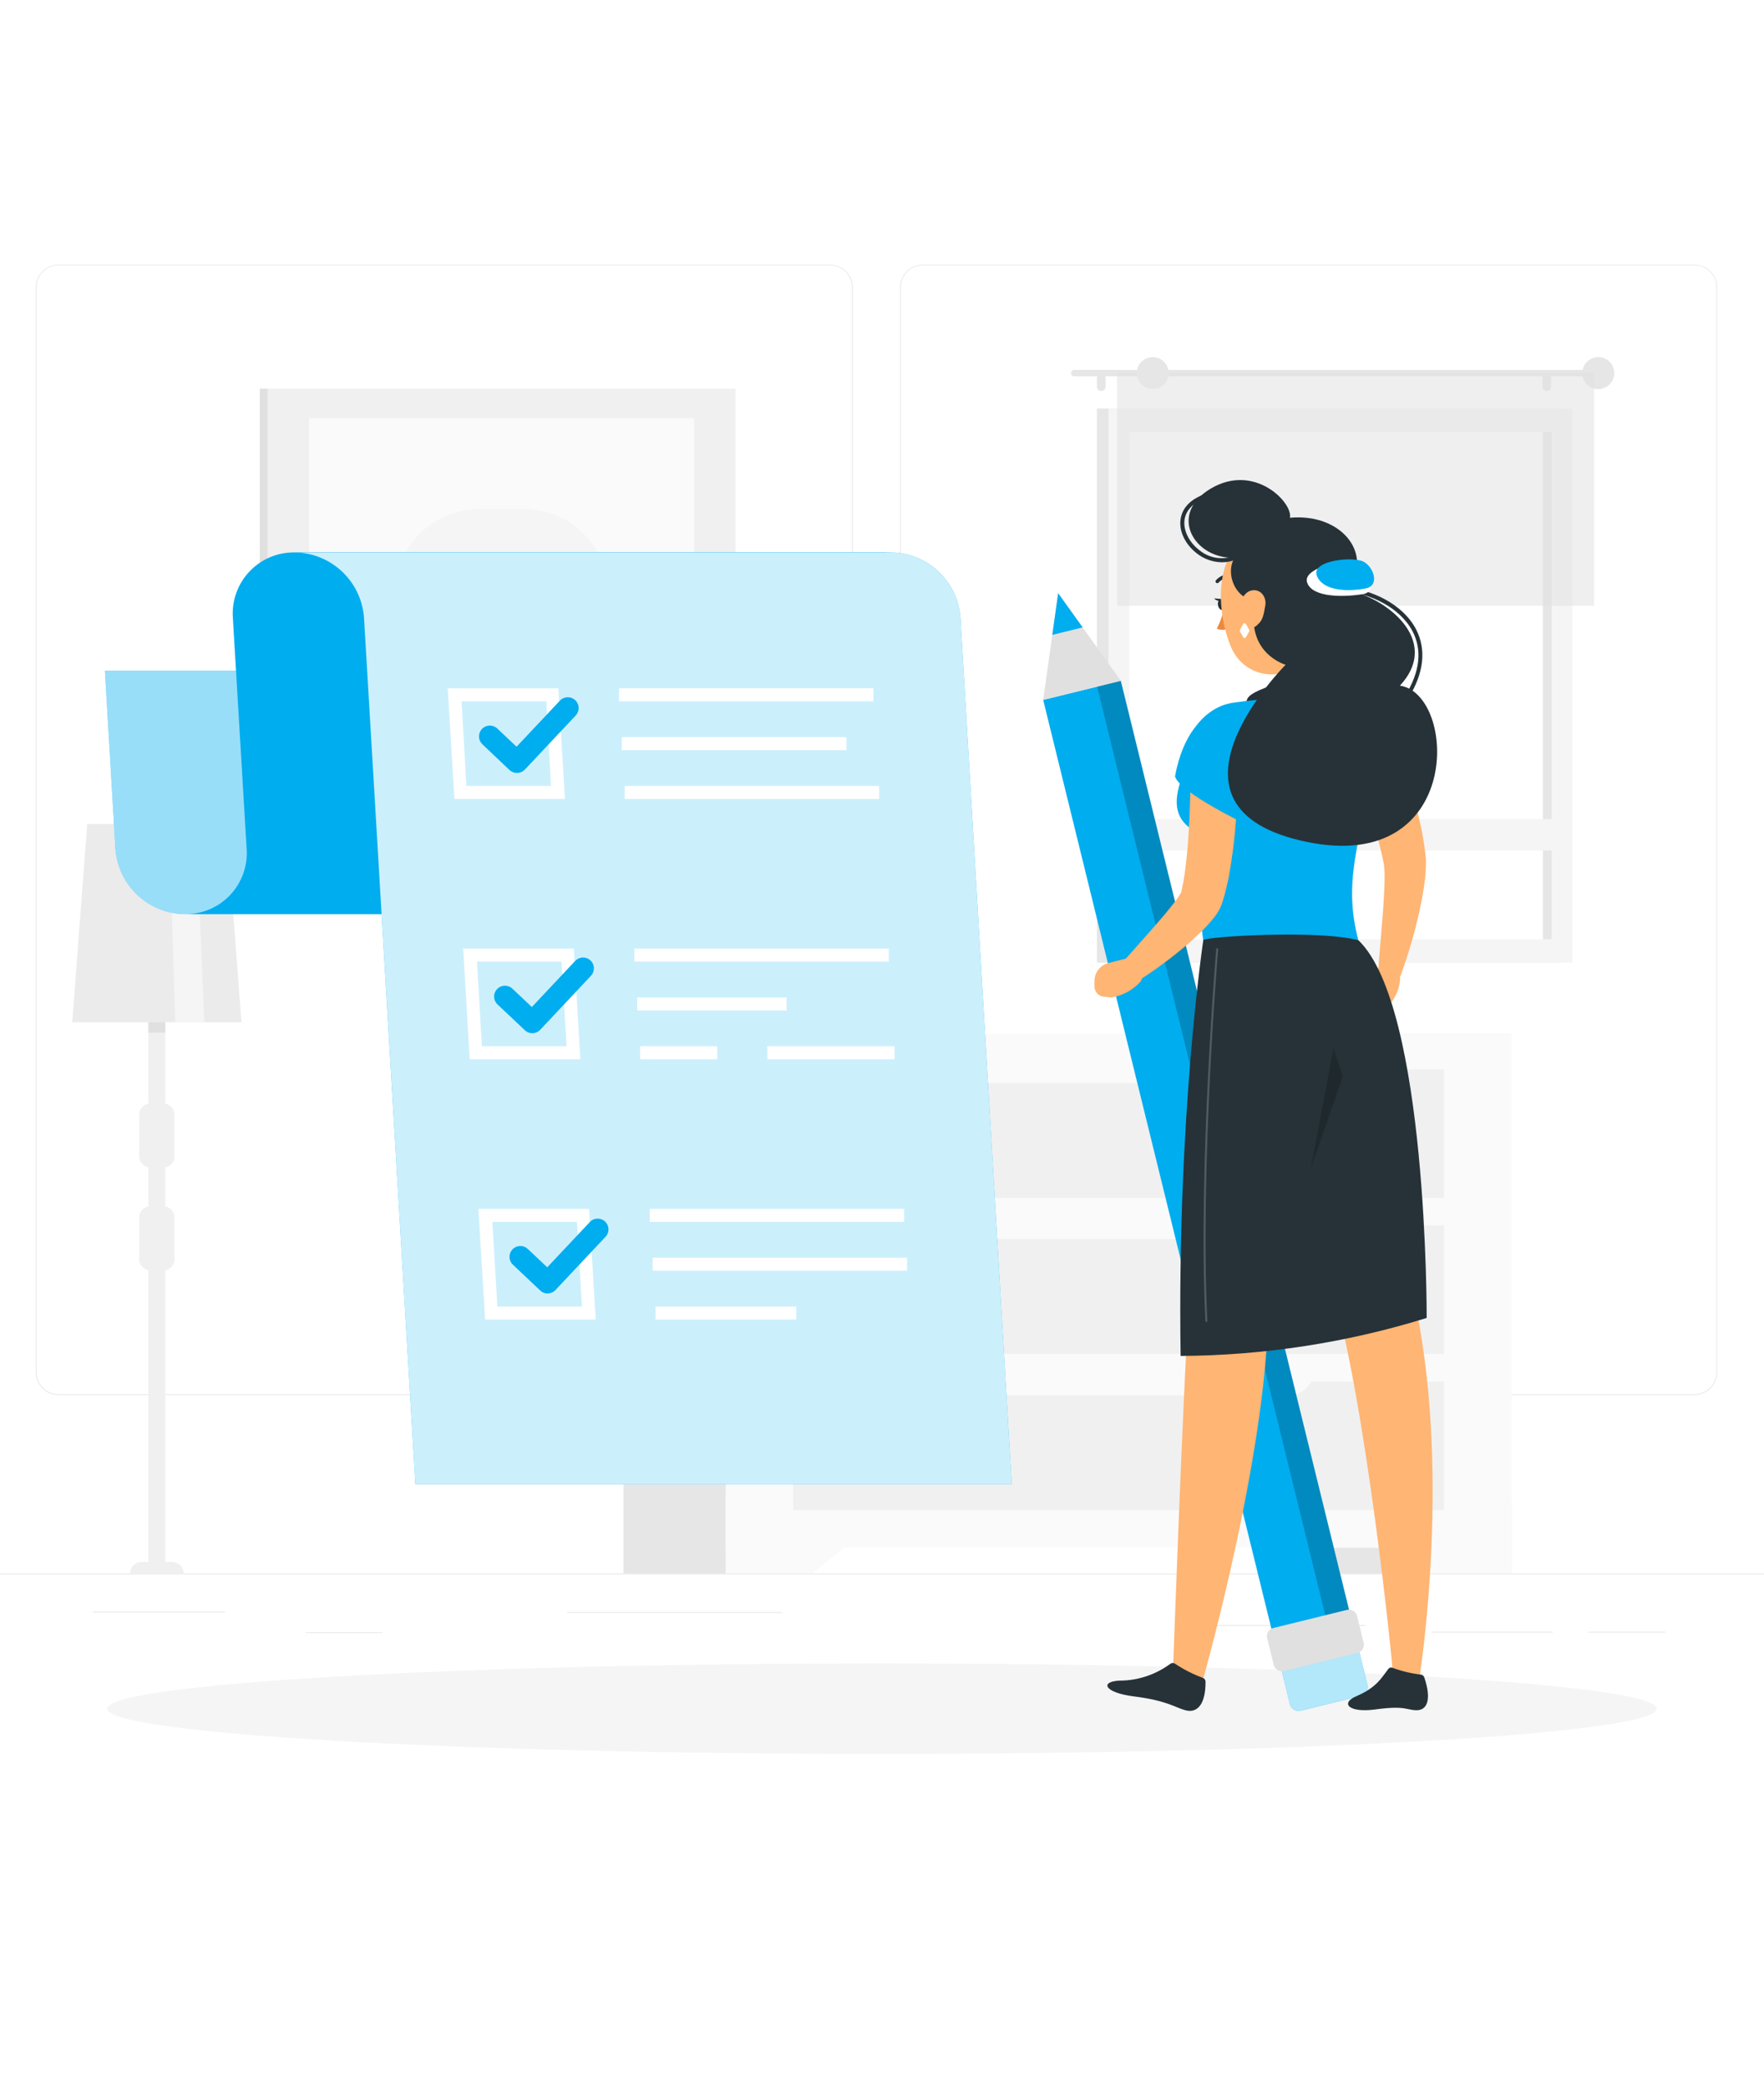 <svg width="240" height="284" viewBox="0 0 240 284" fill="none" xmlns="http://www.w3.org/2000/svg">
<rect x="0" y="0" width="240" height="284" fill="#808080" stroke="none"/>
<g clip-path="url(#clip0)">
<rect width="240" height="284" fill="white"/>
<path d="M255.922 213.984H-15.922V214.12H255.922V213.984Z" fill="#EBEBEB"/>
<path d="M30.607 219.16H12.6V219.296H30.607V219.16Z" fill="#EBEBEB"/>
<path d="M106.408 219.231H77.124V219.367H106.408V219.231Z" fill="#EBEBEB"/>
<path d="M52.017 221.966H41.584V222.102H52.017V221.966Z" fill="#EBEBEB"/>
<path d="M226.563 221.901H216.108V222.036H226.563V221.901Z" fill="#EBEBEB"/>
<path d="M211.264 221.901H194.795V222.036H211.264V221.901Z" fill="#EBEBEB"/>
<path d="M185.726 221.003H162.587V221.139H185.726V221.003Z" fill="#EBEBEB"/>
<path d="M112.932 189.736H7.951C7.129 189.734 6.34 189.407 5.759 188.825C5.178 188.243 4.852 187.454 4.852 186.631V39.058C4.859 38.24 5.189 37.458 5.769 36.882C6.349 36.306 7.133 35.982 7.951 35.981H112.932C113.755 35.981 114.545 36.308 115.127 36.89C115.709 37.472 116.037 38.262 116.037 39.085V186.631C116.037 187.455 115.709 188.244 115.127 188.827C114.545 189.409 113.755 189.736 112.932 189.736ZM7.951 36.089C7.165 36.091 6.411 36.404 5.856 36.961C5.3 37.517 4.988 38.272 4.988 39.058V186.631C4.988 187.418 5.3 188.172 5.856 188.729C6.411 189.285 7.165 189.599 7.951 189.6H112.932C113.719 189.599 114.473 189.285 115.03 188.729C115.586 188.173 115.899 187.418 115.901 186.631V39.058C115.899 38.271 115.586 37.517 115.03 36.96C114.473 36.404 113.719 36.091 112.932 36.089H7.951Z" fill="#EBEBEB"/>
<path d="M230.538 189.736H125.551C124.728 189.734 123.94 189.407 123.358 188.825C122.776 188.243 122.448 187.454 122.447 186.631V39.058C122.455 38.24 122.786 37.458 123.367 36.882C123.948 36.306 124.733 35.982 125.551 35.981H230.538C231.354 35.983 232.137 36.308 232.716 36.884C233.295 37.46 233.624 38.241 233.631 39.058V186.631C233.631 187.453 233.306 188.241 232.726 188.823C232.146 189.405 231.359 189.733 230.538 189.736ZM125.551 36.089C124.764 36.091 124.01 36.404 123.454 36.96C122.897 37.517 122.584 38.271 122.583 39.058V186.631C122.584 187.418 122.897 188.173 123.454 188.729C124.01 189.285 124.764 189.599 125.551 189.6H230.538C231.325 189.599 232.079 189.285 232.635 188.729C233.192 188.173 233.505 187.418 233.506 186.631V39.058C233.505 38.271 233.192 37.517 232.635 36.96C232.079 36.404 231.325 36.091 230.538 36.089H125.551Z" fill="#EBEBEB"/>
<path d="M212.362 55.564H149.24V130.93H212.362V55.564Z" fill="#E6E6E6"/>
<path d="M213.939 55.564H150.816V130.93H213.939V55.564Z" fill="#F5F5F5"/>
<path d="M211.111 127.75V58.739H153.649V127.75H211.111Z" fill="white"/>
<path d="M211.106 127.75V58.739H209.915V127.75H211.106Z" fill="#E6E6E6"/>
<path d="M212.764 111.401H151.985V115.669H212.764V111.401Z" fill="#F5F5F5"/>
<path d="M217.021 50.307H146.157C146.041 50.307 145.931 50.353 145.849 50.434C145.768 50.516 145.722 50.626 145.722 50.742C145.722 50.857 145.768 50.968 145.849 51.049C145.931 51.131 146.041 51.177 146.157 51.177H217.021C217.136 51.177 217.247 51.131 217.329 51.049C217.41 50.968 217.456 50.857 217.456 50.742C217.456 50.626 217.41 50.516 217.329 50.434C217.247 50.353 217.136 50.307 217.021 50.307Z" fill="#E6E6E6"/>
<path d="M217.456 52.916C218.658 52.916 219.631 51.943 219.631 50.742C219.631 49.541 218.658 48.567 217.456 48.567C216.255 48.567 215.282 49.541 215.282 50.742C215.282 51.943 216.255 52.916 217.456 52.916Z" fill="#E6E6E6"/>
<path d="M149.827 53.178C149.671 53.178 149.522 53.116 149.412 53.005C149.302 52.895 149.24 52.746 149.24 52.59V51.329C149.241 51.174 149.303 51.025 149.413 50.915C149.523 50.806 149.672 50.743 149.827 50.742C149.983 50.742 150.132 50.804 150.242 50.914C150.352 51.024 150.414 51.173 150.414 51.329V52.59C150.414 52.746 150.352 52.895 150.242 53.005C150.132 53.116 149.983 53.178 149.827 53.178Z" fill="#E6E6E6"/>
<path d="M210.453 53.178C210.298 53.178 210.148 53.116 210.038 53.005C209.928 52.895 209.866 52.746 209.866 52.59V51.329C209.868 51.174 209.93 51.025 210.04 50.915C210.15 50.806 210.298 50.743 210.453 50.742C210.609 50.742 210.758 50.804 210.869 50.914C210.979 51.024 211.041 51.173 211.041 51.329V52.59C211.041 52.746 210.979 52.895 210.869 53.005C210.758 53.116 210.609 53.178 210.453 53.178Z" fill="#E6E6E6"/>
<path opacity="0.5" d="M216.88 50.742H151.985V82.395H216.88V50.742Z" fill="#E0E0E0"/>
<path d="M156.83 52.916C158.031 52.916 159.004 51.943 159.004 50.742C159.004 49.541 158.031 48.567 156.83 48.567C155.628 48.567 154.655 49.541 154.655 50.742C154.655 51.943 155.628 52.916 156.83 52.916Z" fill="#E6E6E6"/>
<path d="M32.852 139.026H9.827L11.866 112.075H30.813L32.852 139.026Z" fill="#EBEBEB"/>
<path d="M27.801 139.026H23.843L23 112.075H26.654L27.801 139.026Z" fill="#F5F5F5"/>
<path d="M22.495 139.026H20.189V213.984H22.495V139.026Z" fill="#F0F0F0"/>
<path d="M22.212 150.068H20.472C19.625 150.068 18.939 150.755 18.939 151.602V157.261C18.939 158.108 19.625 158.795 20.472 158.795H22.212C23.059 158.795 23.745 158.108 23.745 157.261V151.602C23.745 150.755 23.059 150.068 22.212 150.068Z" fill="#F0F0F0"/>
<path d="M22.212 164.052H20.472C19.625 164.052 18.939 164.739 18.939 165.585V171.245C18.939 172.092 19.625 172.778 20.472 172.778H22.212C23.059 172.778 23.745 172.092 23.745 171.245V165.585C23.745 164.739 23.059 164.052 22.212 164.052Z" fill="#F0F0F0"/>
<path d="M24.985 213.984H17.694C17.694 213.572 17.858 213.177 18.149 212.885C18.441 212.593 18.836 212.43 19.249 212.43H23.43C23.842 212.43 24.238 212.593 24.529 212.885C24.821 213.177 24.985 213.572 24.985 213.984Z" fill="#F0F0F0"/>
<path d="M22.495 139.026H20.189V140.434H22.495V139.026Z" fill="#E0E0E0"/>
<path d="M36.44 116.664L100.074 116.664L100.074 52.857L36.44 52.857L36.44 116.664Z" fill="#F0F0F0"/>
<path d="M36.44 52.857H35.342V116.664H36.44V52.857Z" fill="#E0E0E0"/>
<path d="M42.062 112.63H94.457V56.886L42.062 56.886L42.062 112.63Z" fill="#FAFAFA"/>
<path d="M65.245 100.277H71.28C77.67 100.277 82.85 95.097 82.85 88.708V80.808C82.85 74.418 77.67 69.238 71.28 69.238H65.245C58.855 69.238 53.675 74.418 53.675 80.808V88.708C53.675 95.097 58.855 100.277 65.245 100.277Z" fill="#F5F5F5"/>
<path d="M205.642 140.608H181.42V213.979H205.642V140.608Z" fill="#E6E6E6"/>
<path d="M193.817 213.984H205.642V203.856H181.42L193.817 213.984Z" fill="#FAFAFA"/>
<path d="M109.045 140.608H84.823V213.979H109.045V140.608Z" fill="#E6E6E6"/>
<path d="M205.636 140.608H98.725V210.494H205.636V140.608Z" fill="#FAFAFA"/>
<path d="M110.551 213.984H98.731V203.856H122.952L110.551 213.984Z" fill="#FAFAFA"/>
<path d="M196.47 166.651H107.903V184.141H196.47V166.651Z" fill="#F0F0F0"/>
<path d="M196.47 187.882H107.903V205.372H196.47V187.882Z" fill="#F0F0F0"/>
<path d="M175.375 168.521H128.993C128.096 168.521 127.236 168.165 126.601 167.531C125.967 166.896 125.611 166.036 125.611 165.139H178.756C178.757 165.584 178.67 166.024 178.5 166.434C178.331 166.845 178.082 167.218 177.768 167.532C177.453 167.846 177.08 168.096 176.67 168.265C176.259 168.435 175.819 168.522 175.375 168.521Z" fill="#FAFAFA"/>
<path d="M196.47 145.425H107.903V162.916H196.47V145.425Z" fill="#F0F0F0"/>
<path d="M175.375 147.296H128.993C128.095 147.294 127.235 146.937 126.601 146.302C125.967 145.666 125.611 144.806 125.611 143.908H178.756C178.757 144.353 178.67 144.793 178.501 145.204C178.331 145.615 178.082 145.989 177.768 146.303C177.454 146.618 177.081 146.867 176.67 147.038C176.259 147.208 175.819 147.296 175.375 147.296Z" fill="#FAFAFA"/>
<path d="M175.375 189.752H128.993C128.095 189.751 127.235 189.393 126.601 188.758C125.967 188.123 125.611 187.262 125.611 186.365H178.756C178.757 186.81 178.67 187.25 178.501 187.661C178.331 188.072 178.082 188.445 177.768 188.76C177.454 189.074 177.081 189.324 176.67 189.494C176.259 189.665 175.819 189.752 175.375 189.752Z" fill="#FAFAFA"/>
<path d="M120 238.537C178.22 238.537 225.416 235.782 225.416 232.383C225.416 228.984 178.22 226.228 120 226.228C61.78 226.228 14.584 228.984 14.584 232.383C14.584 235.782 61.78 238.537 120 238.537Z" fill="#F5F5F5"/>
<path d="M25.153 124.325H106.294C103.885 124.295 101.576 123.36 99.826 121.706C98.075 120.052 97.011 117.8 96.844 115.397L95.409 91.214H14.274L15.704 115.397C15.87 117.8 16.935 120.052 18.686 121.706C20.436 123.36 22.745 124.295 25.153 124.325Z" fill="#00ADEF"/>
<path opacity="0.6" d="M25.153 124.325H106.294C103.885 124.295 101.576 123.36 99.826 121.706C98.075 120.052 97.011 117.8 96.844 115.397L95.409 91.214H14.274L15.704 115.397C15.87 117.8 16.935 120.052 18.686 121.706C20.436 123.36 22.745 124.295 25.153 124.325Z" fill="white"/>
<path d="M112.307 75.126H40.078C38.926 75.113 37.785 75.338 36.725 75.789C35.665 76.239 34.71 76.905 33.921 77.744C33.132 78.582 32.526 79.576 32.141 80.661C31.755 81.746 31.6 82.9 31.683 84.048L33.553 115.403C33.639 116.552 33.484 117.706 33.1 118.792C32.715 119.878 32.109 120.872 31.319 121.711C30.53 122.55 29.574 123.215 28.514 123.665C27.453 124.115 26.311 124.34 25.159 124.325H106.294C107.446 124.34 108.588 124.115 109.649 123.665C110.709 123.215 111.664 122.55 112.454 121.711C113.243 120.872 113.85 119.878 114.234 118.792C114.619 117.706 114.774 116.552 114.688 115.403L114.889 118.795L112.834 84.07C112.746 82.919 112.898 81.763 113.281 80.674C113.664 79.586 114.27 78.589 115.06 77.748C115.85 76.906 116.806 76.239 117.868 75.787C118.93 75.336 120.075 75.111 121.229 75.126H112.307Z" fill="#00ADEF"/>
<path d="M121.229 75.126H40.078C42.486 75.153 44.795 76.087 46.547 77.74C48.298 79.393 49.362 81.645 49.527 84.048L56.513 201.86H137.648L130.678 84.07C130.516 81.664 129.453 79.408 127.702 77.751C125.951 76.093 123.64 75.156 121.229 75.126Z" fill="#00ADEF"/>
<path opacity="0.8" d="M121.229 75.126H40.078C42.486 75.153 44.795 76.087 46.547 77.74C48.298 79.393 49.362 81.645 49.527 84.048L56.513 201.86H137.648L130.678 84.07C130.516 81.664 129.453 79.408 127.702 77.751C125.951 76.093 123.64 75.156 121.229 75.126Z" fill="white"/>
<path d="M76.864 108.661H61.825L60.917 93.612H75.961L76.864 108.661ZM63.456 106.889H74.966L74.33 95.379H62.798L63.456 106.889Z" fill="white"/>
<path d="M78.962 144.061H63.907L63.016 129.006H78.071L78.962 144.061ZM65.571 142.288H77.081L76.401 130.778H64.892L65.571 142.288Z" fill="white"/>
<path d="M81.056 179.46H66.001L65.087 164.405H80.142L81.056 179.46ZM67.67 177.688H79.18L78.495 166.178H66.985L67.67 177.688Z" fill="white"/>
<path d="M118.826 93.606H84.214V95.379H118.826V93.606Z" fill="white"/>
<path d="M115.15 100.25H84.606V102.023H115.15V100.25Z" fill="white"/>
<path d="M119.609 106.889H84.997V108.661H119.609V106.889Z" fill="white"/>
<path d="M120.919 129.006H86.307V130.778H120.919V129.006Z" fill="white"/>
<path d="M107.017 135.65H86.699V137.422H107.017V135.65Z" fill="white"/>
<path d="M97.584 142.288H87.096V144.061H97.584V142.288Z" fill="white"/>
<path d="M121.707 142.288H104.402V144.061H121.707V142.288Z" fill="white"/>
<path d="M123.012 164.405H88.401V166.178H123.012V164.405Z" fill="white"/>
<path d="M123.409 171.049H88.798V172.822H123.409V171.049Z" fill="white"/>
<path d="M108.333 177.688H89.189V179.46H108.333V177.688Z" fill="white"/>
<path d="M70.323 105.116C69.947 105.117 69.585 104.973 69.312 104.714L65.631 101.223C65.49 101.09 65.377 100.931 65.298 100.754C65.219 100.577 65.176 100.386 65.171 100.193C65.16 99.802 65.305 99.422 65.574 99.138C65.843 98.854 66.214 98.689 66.605 98.678C66.996 98.667 67.375 98.812 67.659 99.081L70.28 101.555L76.179 95.286C76.447 95.001 76.817 94.835 77.208 94.823C77.599 94.811 77.979 94.956 78.264 95.224C78.549 95.492 78.715 95.862 78.727 96.253C78.739 96.644 78.594 97.024 78.326 97.309L71.416 104.654C71.284 104.796 71.124 104.91 70.946 104.99C70.769 105.069 70.577 105.112 70.383 105.116H70.323Z" fill="#00ADEF"/>
<path d="M72.422 140.516C72.045 140.517 71.683 140.373 71.41 140.113L67.713 136.623C67.568 136.491 67.45 136.332 67.367 136.154C67.283 135.977 67.237 135.784 67.229 135.588C67.221 135.392 67.252 135.196 67.321 135.013C67.39 134.829 67.495 134.661 67.63 134.518C67.764 134.375 67.926 134.261 68.106 134.182C68.285 134.102 68.479 134.06 68.675 134.056C68.871 134.053 69.066 134.089 69.248 134.161C69.43 134.234 69.596 134.343 69.736 134.481L72.362 136.955L78.255 130.686C78.524 130.401 78.894 130.234 79.285 130.223C79.676 130.211 80.056 130.355 80.341 130.623C80.625 130.892 80.792 131.262 80.804 131.653C80.815 132.044 80.671 132.424 80.403 132.708L73.493 140.054C73.361 140.195 73.202 140.309 73.026 140.389C72.849 140.468 72.659 140.511 72.465 140.516H72.422Z" fill="#00ADEF"/>
<path d="M74.515 175.921C74.138 175.92 73.775 175.774 73.504 175.513L69.806 172.022C69.661 171.891 69.543 171.732 69.46 171.554C69.376 171.376 69.329 171.184 69.322 170.988C69.314 170.792 69.345 170.596 69.414 170.412C69.483 170.228 69.588 170.06 69.723 169.918C69.857 169.775 70.019 169.66 70.199 169.581C70.378 169.502 70.572 169.459 70.768 169.456C70.964 169.452 71.159 169.488 71.341 169.561C71.523 169.634 71.689 169.743 71.829 169.88L74.455 172.354L80.354 166.085C80.63 165.848 80.984 165.722 81.349 165.73C81.713 165.739 82.061 165.882 82.325 166.132C82.59 166.382 82.753 166.721 82.783 167.084C82.812 167.447 82.706 167.808 82.485 168.097L75.575 175.442C75.442 175.584 75.282 175.698 75.105 175.777C74.927 175.856 74.736 175.9 74.542 175.904L74.515 175.921Z" fill="#00ADEF"/>
<path d="M152.489 92.591L141.93 95.187L173.442 223.384L184.001 220.789L152.489 92.591Z" fill="#00ADEF"/>
<path opacity="0.2" d="M152.483 92.591L149.268 93.381L180.78 221.578L183.995 220.788L152.483 92.591Z" fill="black"/>
<path d="M183.204 222.696L175.02 224.707C174.364 224.868 173.963 225.531 174.124 226.187L175.495 231.762C175.656 232.419 176.318 232.82 176.974 232.658L185.158 230.647C185.814 230.486 186.215 229.823 186.054 229.167L184.683 223.591C184.522 222.935 183.86 222.534 183.204 222.696Z" fill="#00ADEF"/>
<path opacity="0.7" d="M183.204 222.696L175.02 224.707C174.364 224.868 173.963 225.531 174.124 226.187L175.495 231.762C175.656 232.419 176.318 232.82 176.974 232.658L185.158 230.647C185.814 230.486 186.215 229.823 186.054 229.167L184.683 223.591C184.522 222.935 183.86 222.534 183.204 222.696Z" fill="white"/>
<path d="M183.267 218.944L173.23 221.411C172.624 221.56 172.253 222.173 172.402 222.779L173.3 226.433C173.449 227.039 174.061 227.41 174.668 227.261L184.705 224.794C185.311 224.645 185.682 224.032 185.533 223.426L184.635 219.772C184.486 219.166 183.873 218.795 183.267 218.944Z" fill="#E0E0E0"/>
<path d="M152.491 92.579L141.932 95.177L143.172 86.343L143.966 80.677L147.298 85.326L152.491 92.579Z" fill="#E0E0E0"/>
<path d="M147.299 85.326L143.172 86.343L143.966 80.677L147.299 85.326Z" fill="#00ADEF"/>
<path d="M179.762 84.195C179.708 87.457 179.077 93.606 180.795 95.612C176.846 96.911 173.305 99.22 170.525 102.311C168.17 98.461 171.242 96.39 171.242 96.39C174.63 95.302 174.423 92.753 173.711 90.409L179.762 84.195Z" fill="#FFB573"/>
<path d="M169.524 98.989C170.422 95.656 167.893 95.183 172.107 93.552C175.402 92.247 181.627 92.062 183.089 93.111C183.9 93.699 182.785 95.754 182.785 95.754L169.524 98.989Z" fill="#263238"/>
<path d="M187.787 98.271C188.032 98.662 188.206 98.962 188.402 99.304C188.597 99.647 188.76 99.962 188.945 100.294C189.293 100.957 189.619 101.62 189.935 102.294C190.565 103.637 191.115 105.013 191.62 106.405C192.636 109.224 193.364 112.138 193.795 115.104L193.936 116.224C193.964 116.381 193.985 116.664 194.002 116.909C194.018 117.153 194.002 117.376 194.002 117.594C193.989 118.396 193.929 119.196 193.822 119.991C193.632 121.492 193.344 122.911 193.028 124.341C192.386 127.13 191.575 129.877 190.598 132.567C190.468 132.932 190.21 133.237 189.872 133.425C189.534 133.613 189.138 133.672 188.76 133.59C188.382 133.508 188.046 133.291 187.816 132.98C187.586 132.668 187.477 132.284 187.51 131.898C187.727 129.136 187.983 126.353 188.184 123.634C188.282 122.275 188.358 120.916 188.38 119.633C188.38 118.996 188.38 118.366 188.32 117.838L188.271 117.474L188.2 117.121L187.999 116.175C187.418 113.627 186.637 111.129 185.661 108.704C185.172 107.487 184.645 106.28 184.09 105.089C183.815 104.491 183.527 103.904 183.226 103.327L182.769 102.468L182.339 101.68L182.263 101.539C181.867 100.809 181.771 99.953 181.996 99.153C182.221 98.353 182.748 97.673 183.467 97.256C184.185 96.839 185.038 96.719 185.843 96.921C186.649 97.122 187.344 97.63 187.782 98.336L187.787 98.271Z" fill="#FFB573"/>
<path d="M186.33 133.665L186.781 132.915L188.053 130.773L190.386 132.094C190.87 134.269 189.391 136.193 189.391 136.193L188.733 136.737C188.509 136.932 188.219 137.034 187.922 137.023C187.625 137.012 187.343 136.889 187.134 136.677L186.629 136.21C186.311 135.875 186.11 135.446 186.056 134.987C186.002 134.529 186.098 134.065 186.33 133.665Z" fill="#FFB573"/>
<path d="M155.34 132.556L154.964 131.197C154.876 130.877 154.667 130.605 154.38 130.438C154.093 130.271 153.753 130.224 153.431 130.305L151.8 130.724L150.794 130.974C150.265 131.112 149.796 131.418 149.456 131.847C149.117 132.276 148.926 132.803 148.913 133.35V134.16C148.911 134.513 149.043 134.853 149.282 135.113C149.521 135.372 149.85 135.531 150.202 135.557L151.207 135.655C152.716 135.415 154.1 134.671 155.133 133.546C155.245 133.41 155.322 133.249 155.358 133.076C155.394 132.904 155.388 132.725 155.34 132.556Z" fill="#FFB573"/>
<path d="M185.068 95.879C187.923 97.146 190.538 100.163 192.68 105.747C191.995 108.047 184.922 111.814 184.922 111.814C184.922 111.814 176.098 93.106 185.068 95.879Z" fill="#00ADEF"/>
<path d="M161.456 103.028C161.483 105.1 158.053 109.901 162 112.684C162.342 116.876 162.805 121.003 163.702 127.88H184.813C182.807 120.269 184.541 115.158 187.76 101.783C187.944 101.065 187.97 100.315 187.837 99.585C187.704 98.855 187.415 98.162 186.99 97.555C186.564 96.947 186.012 96.439 185.372 96.064C184.732 95.689 184.018 95.457 183.28 95.384C182.437 95.302 181.546 95.232 180.638 95.183C177.445 94.954 174.24 94.954 171.047 95.183C170.008 95.275 168.937 95.406 167.91 95.547C166.114 95.809 164.473 96.709 163.287 98.084C162.102 99.458 161.452 101.213 161.456 103.028Z" fill="#00ADEF"/>
<path d="M168.448 101.011C168.497 102.566 168.448 104.056 168.448 105.578C168.448 107.101 168.35 108.607 168.252 110.129C168.084 113.215 167.721 116.288 167.165 119.328C167.1 119.714 166.997 120.116 166.904 120.508C166.812 120.899 166.73 121.291 166.605 121.704L166.431 122.308L166.339 122.612C166.304 122.749 166.26 122.883 166.208 123.014C165.981 123.6 165.669 124.149 165.284 124.645C164.754 125.334 164.174 125.982 163.55 126.586C162.979 127.157 162.397 127.674 161.81 128.217C159.498 130.209 157.041 132.027 154.459 133.654C154.135 133.858 153.748 133.939 153.37 133.881C152.991 133.824 152.646 133.633 152.396 133.343C152.147 133.052 152.01 132.682 152.01 132.299C152.011 131.916 152.148 131.547 152.398 131.257C154.339 129.044 156.34 126.847 158.205 124.673C158.662 124.129 159.108 123.585 159.532 123.042C159.93 122.559 160.293 122.048 160.619 121.514C160.75 121.313 160.831 121.068 160.76 121.204C160.69 121.34 160.76 121.133 160.76 121.073L160.809 120.834L160.913 120.361C160.989 120.057 161.032 119.714 161.087 119.382C161.141 119.051 161.206 118.719 161.239 118.371C161.609 115.626 161.783 112.733 161.886 109.841C161.989 106.948 162.054 104.002 162.071 101.142C162.066 100.723 162.144 100.307 162.3 99.918C162.456 99.529 162.687 99.174 162.98 98.875C163.572 98.269 164.38 97.924 165.227 97.915C166.073 97.906 166.889 98.233 167.494 98.825C168.099 99.417 168.444 100.225 168.454 101.071L168.448 101.011Z" fill="#FFB573"/>
<path d="M166.121 96.031C163.517 97.325 160.934 99.837 159.863 105.589C160.543 107.867 169.851 112.255 169.851 112.255C169.851 112.255 175.032 92.704 166.121 96.031Z" fill="#00ADEF"/>
<path d="M166.692 82.118C166.763 82.526 166.6 82.906 166.328 82.955C166.056 83.004 165.784 82.722 165.713 82.308C165.643 81.895 165.811 81.52 166.078 81.471C166.344 81.422 166.627 81.705 166.692 82.118Z" fill="#263238"/>
<path d="M166.213 81.466L165.175 81.379C165.175 81.379 165.8 82.047 166.213 81.466Z" fill="#263238"/>
<path d="M166.594 82.575C166.381 83.588 166.031 84.569 165.556 85.489C165.794 85.6 166.054 85.658 166.317 85.658C166.58 85.658 166.84 85.6 167.078 85.489L166.594 82.575Z" fill="#ED893E"/>
<path d="M165.615 79.313C165.553 79.312 165.493 79.289 165.447 79.247C165.424 79.225 165.405 79.198 165.393 79.168C165.38 79.138 165.374 79.106 165.374 79.073C165.374 79.041 165.38 79.009 165.393 78.979C165.405 78.949 165.424 78.922 165.447 78.899C165.712 78.607 166.043 78.382 166.413 78.242C166.782 78.102 167.18 78.051 167.573 78.095C167.604 78.101 167.633 78.113 167.66 78.13C167.686 78.147 167.709 78.17 167.727 78.196C167.745 78.223 167.757 78.252 167.763 78.283C167.769 78.314 167.769 78.346 167.763 78.377C167.75 78.443 167.712 78.5 167.657 78.538C167.602 78.575 167.535 78.59 167.469 78.579C167.158 78.55 166.845 78.595 166.554 78.709C166.263 78.823 166.003 79.004 165.795 79.237C165.747 79.285 165.683 79.312 165.615 79.313Z" fill="#263238"/>
<path d="M180.148 78.068C180.692 83.178 181.018 85.331 178.936 88.398C175.799 93.046 169.492 92.747 167.464 87.946C165.637 83.597 165.066 75.985 169.612 73.017C170.589 72.35 171.725 71.952 172.905 71.862C174.085 71.773 175.268 71.995 176.335 72.506C177.402 73.018 178.316 73.801 178.986 74.777C179.655 75.753 180.056 76.888 180.148 78.068Z" fill="#FFB573"/>
<path d="M170.851 81.803C167.589 81.226 166.801 77.48 168.008 75.849C162.511 76.094 158.808 69.945 164.746 66.438C170.683 62.931 175.924 68.363 175.5 70.412C182.812 69.749 187.097 75.768 183.111 80.242C188.369 81.096 196.241 87.022 190.462 93.247C198.275 94.395 199.123 118.861 177.854 114.511C155.432 109.922 174.913 90.409 174.913 90.409C174.913 90.409 169.231 88.811 170.851 81.803Z" fill="#263238"/>
<path d="M191.68 94.84L191.217 94.558C193.191 91.35 193.517 88.43 192.185 85.859C190.473 82.597 186.319 80.672 183.095 80.487L183.127 79.943C186.498 80.134 190.864 82.118 192.669 85.603C194.072 88.322 193.729 91.508 191.68 94.84Z" fill="#263238"/>
<path d="M185.498 80.791C187.374 80.481 186.488 77.421 185.107 76.611C183.726 75.8 177.109 77.116 177.838 79.226C178.566 81.335 182.981 81.21 185.498 80.791Z" fill="white"/>
<path d="M185.835 80.019C187.705 79.661 186.955 77.181 185.552 76.404C184.15 75.626 178.37 76.203 179.158 78.285C179.947 80.367 183.334 80.514 185.835 80.019Z" fill="#00ADEF"/>
<path d="M166.241 76.469C164.988 76.452 163.777 76.018 162.799 75.235C161.239 74.022 160.38 72.207 160.624 70.608C160.771 69.591 161.407 68.194 163.625 67.308L163.827 67.814C162.261 68.439 161.342 69.445 161.162 70.684C160.967 72.098 161.744 73.713 163.152 74.805C163.806 75.35 164.592 75.711 165.431 75.85C166.27 75.99 167.132 75.903 167.926 75.599L168.133 76.105C167.532 76.35 166.889 76.474 166.241 76.469Z" fill="#263238"/>
<path d="M172.14 82.401C171.895 83.738 171.819 84.309 171.123 84.934C170.925 85.156 170.665 85.312 170.377 85.383C170.089 85.454 169.786 85.436 169.508 85.332C169.23 85.228 168.99 85.043 168.819 84.8C168.649 84.557 168.555 84.269 168.551 83.972C168.442 82.743 168.861 80.764 170.106 80.351C171.351 79.938 172.384 81.069 172.14 82.401Z" fill="#FFB573"/>
<path d="M169.138 86.658L168.698 85.87C168.679 85.837 168.669 85.801 168.669 85.763C168.669 85.726 168.679 85.69 168.698 85.657L169.138 84.874C169.157 84.841 169.185 84.812 169.218 84.793C169.252 84.773 169.29 84.762 169.329 84.762C169.367 84.762 169.406 84.773 169.439 84.793C169.472 84.812 169.5 84.841 169.519 84.874L169.959 85.657C169.978 85.69 169.988 85.726 169.988 85.763C169.988 85.801 169.978 85.837 169.959 85.87L169.519 86.658C169.5 86.692 169.472 86.72 169.439 86.74C169.406 86.76 169.367 86.77 169.329 86.77C169.29 86.77 169.252 86.76 169.218 86.74C169.185 86.72 169.157 86.692 169.138 86.658Z" fill="white"/>
<path d="M163.712 127.864C163.712 127.864 162.967 155.125 161.973 173.056C160.918 189.513 159.564 228.001 159.564 228.001L163.723 228.218C163.723 228.218 172.922 195.831 172.536 176.263C183.334 148.894 179.452 128.685 179.452 128.685L163.712 127.864Z" fill="#FFB573"/>
<path d="M159.874 226.272C159.781 226.205 159.67 226.169 159.556 226.169C159.442 226.169 159.331 226.205 159.238 226.272C157.242 227.753 154.824 228.557 152.338 228.566C149.577 228.686 150.256 230.197 154.209 230.703C158.857 231.279 159.852 232.236 161.353 232.611C162.853 232.986 164.044 231.845 164.017 228.691C164.014 228.584 163.98 228.479 163.918 228.391C163.856 228.303 163.769 228.235 163.669 228.196C162.333 227.706 161.059 227.06 159.874 226.272Z" fill="#263238"/>
<path d="M169.231 127.864C169.231 127.864 176.843 160.127 181.252 175.165C185.89 190.932 189.565 226.913 189.538 228.104H193.137C193.137 228.104 197.786 198.941 192.05 175.149C191.506 136.547 184.851 127.891 184.851 127.891L169.231 127.864Z" fill="#FFB573"/>
<path d="M189.445 226.816C189.351 226.777 189.248 226.77 189.15 226.795C189.052 226.821 188.964 226.878 188.901 226.957C187.972 228.164 187.298 229.501 184.552 230.676C182.279 231.643 183.535 232.97 187.091 232.486C191.272 231.91 191.332 232.59 192.74 232.59C194.148 232.59 194.811 231.187 193.784 228.137C193.751 228.036 193.691 227.946 193.611 227.877C193.53 227.808 193.432 227.762 193.327 227.745C192 227.593 190.697 227.281 189.445 226.816Z" fill="#263238"/>
<path d="M163.713 127.864C163.713 127.864 160.124 151.754 160.63 184.408C171.982 184.343 183.262 182.603 194.105 179.243C194.105 179.243 194.268 136.933 184.824 127.88C179.371 126.412 163.838 127.386 163.713 127.864Z" fill="#263238"/>
<path opacity="0.2" d="M164.131 179.77C164.096 179.77 164.062 179.757 164.037 179.732C164.011 179.708 163.996 179.675 163.995 179.64C162.978 158.789 165.447 129.354 165.468 129.076C165.469 129.058 165.473 129.041 165.481 129.024C165.489 129.008 165.5 128.993 165.514 128.982C165.528 128.97 165.544 128.961 165.562 128.956C165.579 128.951 165.597 128.949 165.615 128.951C165.633 128.953 165.651 128.958 165.667 128.966C165.683 128.974 165.697 128.985 165.708 128.999C165.72 129.012 165.729 129.028 165.734 129.045C165.74 129.062 165.742 129.08 165.74 129.098C165.713 129.397 163.25 158.811 164.267 179.661C164.268 179.679 164.266 179.697 164.26 179.715C164.254 179.732 164.245 179.747 164.233 179.761C164.22 179.774 164.206 179.785 164.189 179.792C164.172 179.799 164.154 179.803 164.136 179.803L164.131 179.77Z" fill="white"/>
<path opacity="0.2" d="M178.337 158.92L181.431 142.533L182.676 146.453L178.337 158.92Z" fill="black"/>
</g>
<defs>
<clipPath id="clip0">
<rect width="240" height="284" fill="white"/>
</clipPath>
</defs>
</svg>
